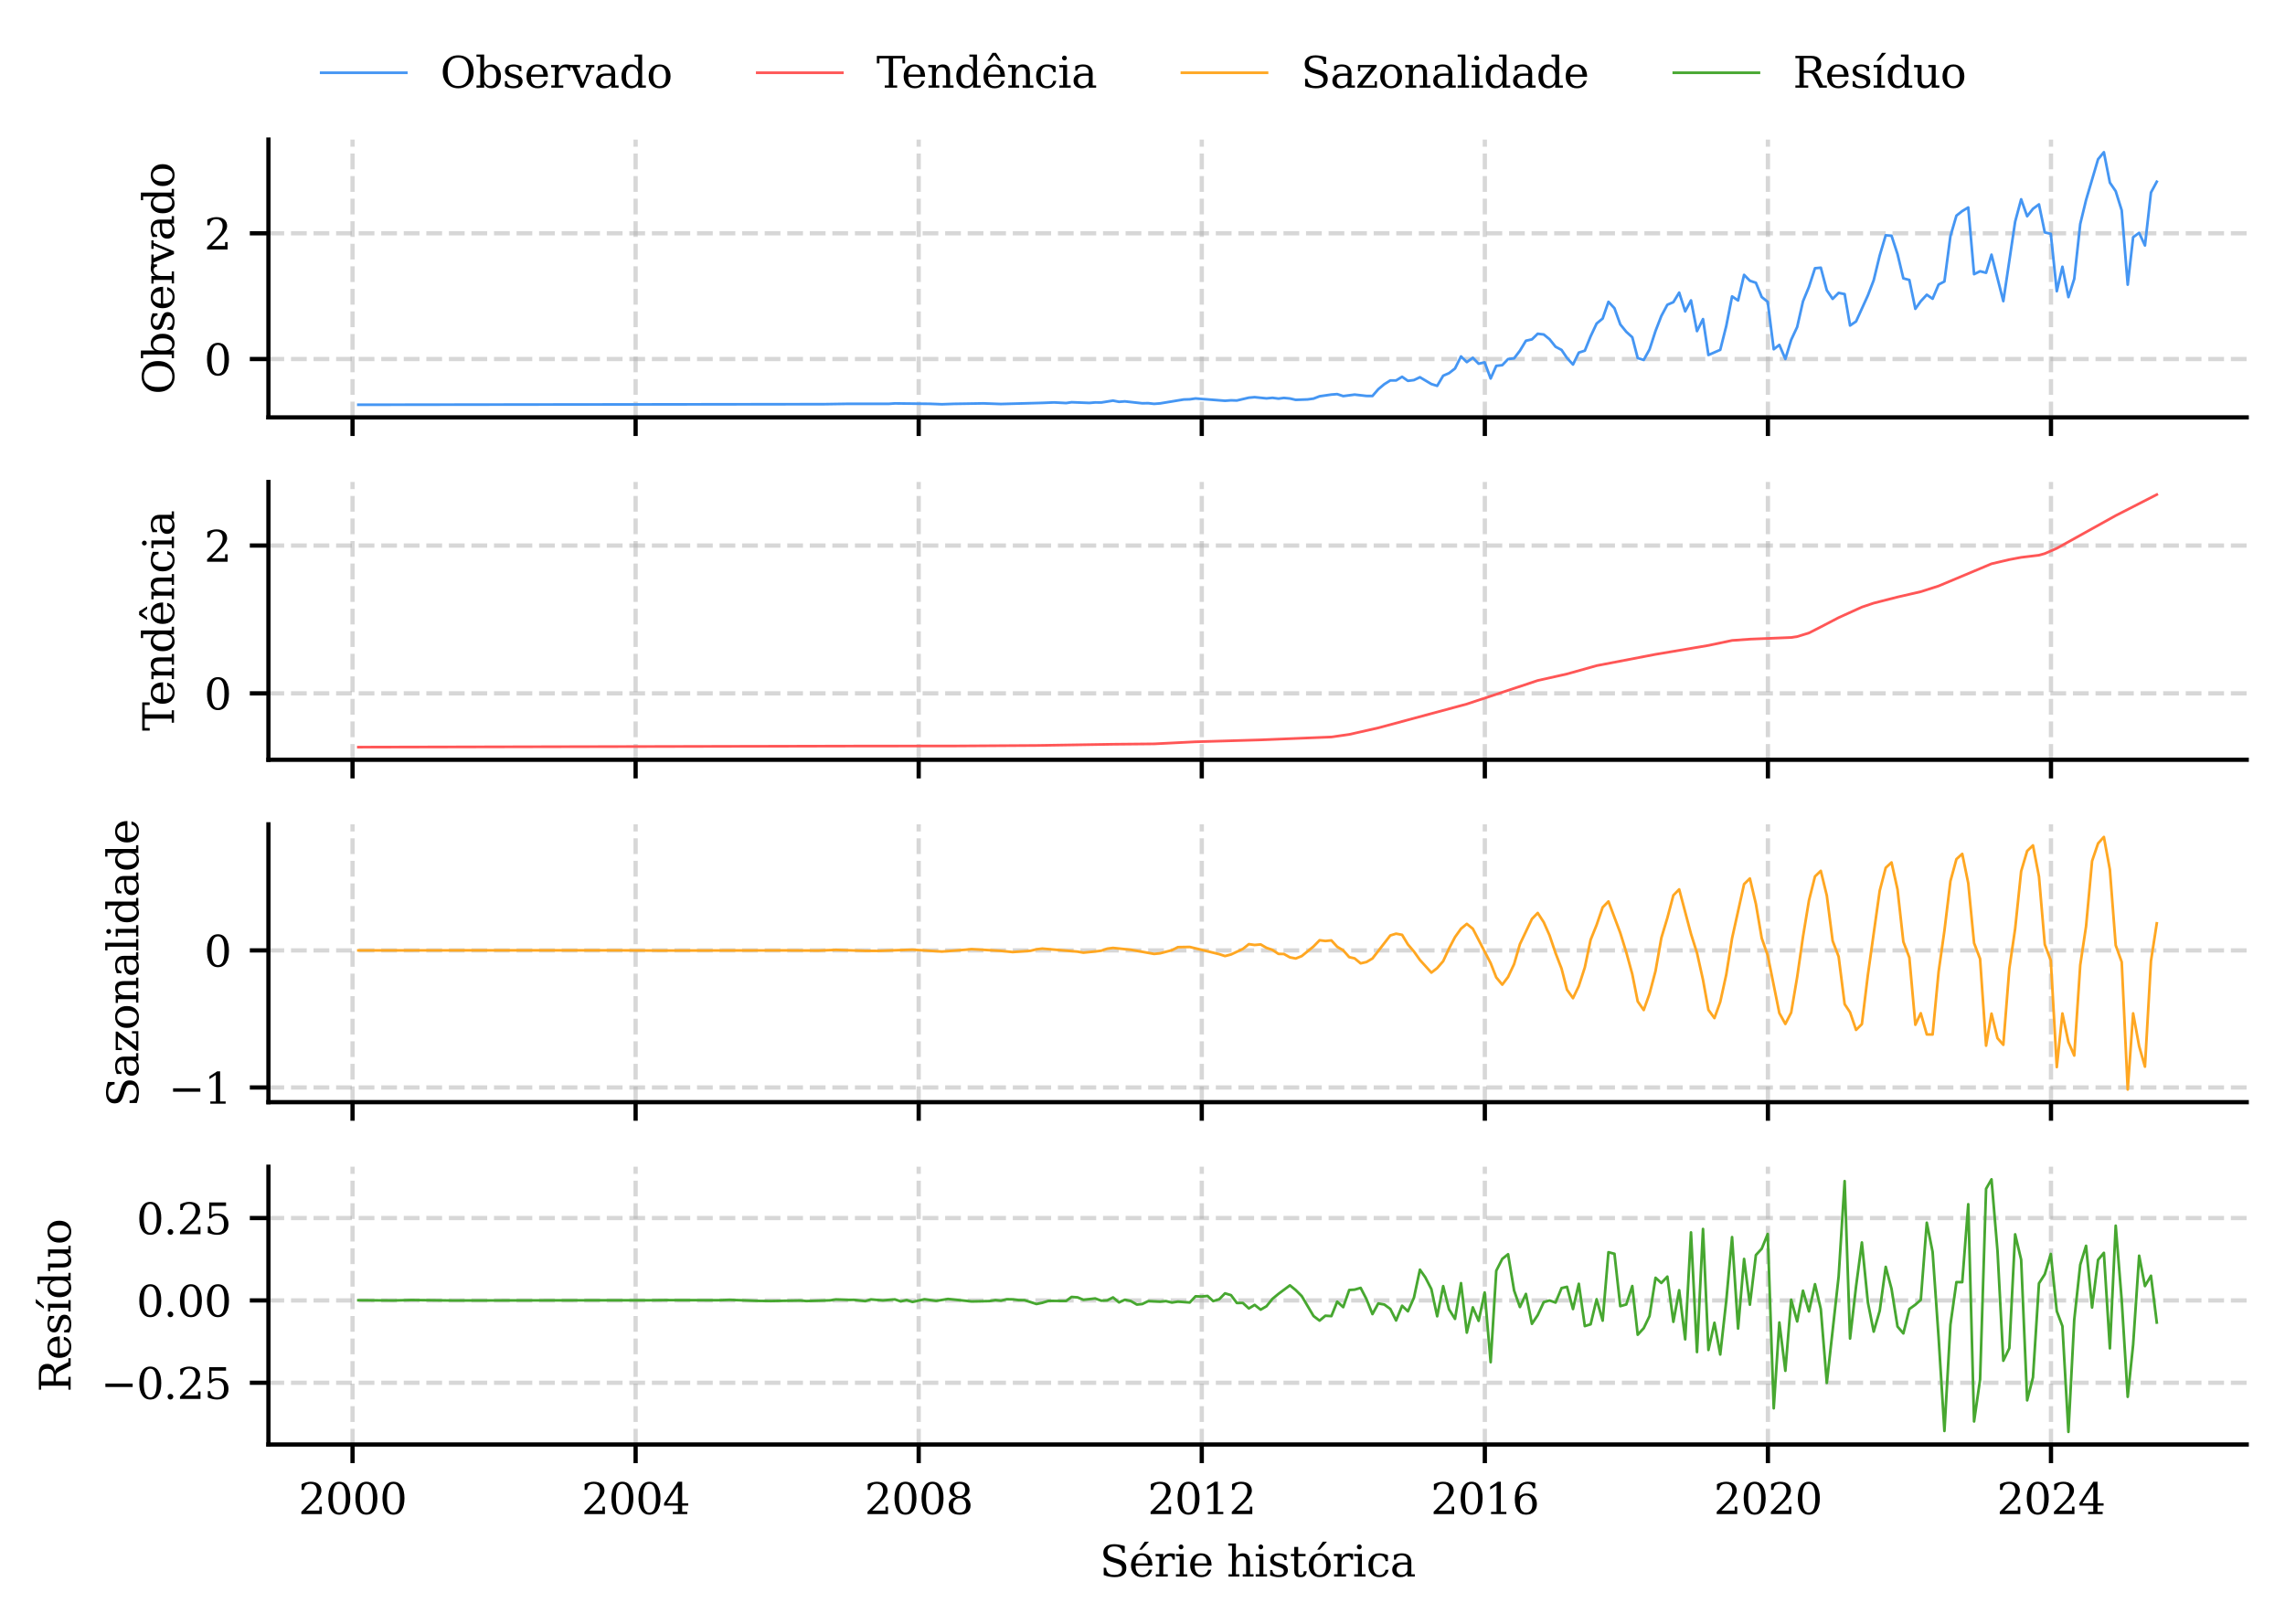 <?xml version="1.0" encoding="utf-8" standalone="no"?>
<!DOCTYPE svg PUBLIC "-//W3C//DTD SVG 1.1//EN"
  "http://www.w3.org/Graphics/SVG/1.1/DTD/svg11.dtd">
<svg xmlns:xlink="http://www.w3.org/1999/xlink" width="429.519pt" height="305.245pt" viewBox="0 0 429.519 305.245" xmlns="http://www.w3.org/2000/svg" version="1.1">
 <defs>
  <style type="text/css">*{stroke-linejoin: round; stroke-linecap: butt}</style>
 </defs>
 <g id="figure_1">
  <g id="patch_1">
   <path d="M 0 305.245 
L 429.519 305.245 
L 429.519 0 
L 0 0 
z
" style="fill: #ffffff"/>
  </g>
  <g id="axes_1">
   <g id="patch_2">
    <path d="M 50.459 78.465 
L 422.319 78.465 
L 422.319 26.24 
L 50.459 26.24 
z
" style="fill: #ffffff"/>
   </g>
   <g id="matplotlib.axis_1">
    <g id="xtick_1">
     <g id="line2d_1">
      <path d="M 66.269 78.465 
L 66.269 26.24 
" clip-path="url(#p747e863cc1)" style="fill: none; stroke-dasharray: 2.96,1.28; stroke-dashoffset: 0; stroke: #b0b0b0; stroke-opacity: 0.5; stroke-width: 0.8"/>
     </g>
     <g id="line2d_2">
      <defs>
       <path id="m1d9bfa8da1" d="M 0 0 
L 0 3.5 
" style="stroke: #000000; stroke-width: 0.8"/>
      </defs>
      <g>
       <use xlink:href="#m1d9bfa8da1" x="66.269" y="78.465" style="stroke: #000000; stroke-width: 0.8"/>
      </g>
     </g>
    </g>
    <g id="xtick_2">
     <g id="line2d_3">
      <path d="M 119.479 78.465 
L 119.479 26.24 
" clip-path="url(#p747e863cc1)" style="fill: none; stroke-dasharray: 2.96,1.28; stroke-dashoffset: 0; stroke: #b0b0b0; stroke-opacity: 0.5; stroke-width: 0.8"/>
     </g>
     <g id="line2d_4">
      <g>
       <use xlink:href="#m1d9bfa8da1" x="119.479" y="78.465" style="stroke: #000000; stroke-width: 0.8"/>
      </g>
     </g>
    </g>
    <g id="xtick_3">
     <g id="line2d_5">
      <path d="M 172.689 78.465 
L 172.689 26.24 
" clip-path="url(#p747e863cc1)" style="fill: none; stroke-dasharray: 2.96,1.28; stroke-dashoffset: 0; stroke: #b0b0b0; stroke-opacity: 0.5; stroke-width: 0.8"/>
     </g>
     <g id="line2d_6">
      <g>
       <use xlink:href="#m1d9bfa8da1" x="172.689" y="78.465" style="stroke: #000000; stroke-width: 0.8"/>
      </g>
     </g>
    </g>
    <g id="xtick_4">
     <g id="line2d_7">
      <path d="M 225.9 78.465 
L 225.9 26.24 
" clip-path="url(#p747e863cc1)" style="fill: none; stroke-dasharray: 2.96,1.28; stroke-dashoffset: 0; stroke: #b0b0b0; stroke-opacity: 0.5; stroke-width: 0.8"/>
     </g>
     <g id="line2d_8">
      <g>
       <use xlink:href="#m1d9bfa8da1" x="225.9" y="78.465" style="stroke: #000000; stroke-width: 0.8"/>
      </g>
     </g>
    </g>
    <g id="xtick_5">
     <g id="line2d_9">
      <path d="M 279.11 78.465 
L 279.11 26.24 
" clip-path="url(#p747e863cc1)" style="fill: none; stroke-dasharray: 2.96,1.28; stroke-dashoffset: 0; stroke: #b0b0b0; stroke-opacity: 0.5; stroke-width: 0.8"/>
     </g>
     <g id="line2d_10">
      <g>
       <use xlink:href="#m1d9bfa8da1" x="279.11" y="78.465" style="stroke: #000000; stroke-width: 0.8"/>
      </g>
     </g>
    </g>
    <g id="xtick_6">
     <g id="line2d_11">
      <path d="M 332.32 78.465 
L 332.32 26.24 
" clip-path="url(#p747e863cc1)" style="fill: none; stroke-dasharray: 2.96,1.28; stroke-dashoffset: 0; stroke: #b0b0b0; stroke-opacity: 0.5; stroke-width: 0.8"/>
     </g>
     <g id="line2d_12">
      <g>
       <use xlink:href="#m1d9bfa8da1" x="332.32" y="78.465" style="stroke: #000000; stroke-width: 0.8"/>
      </g>
     </g>
    </g>
    <g id="xtick_7">
     <g id="line2d_13">
      <path d="M 385.53 78.465 
L 385.53 26.24 
" clip-path="url(#p747e863cc1)" style="fill: none; stroke-dasharray: 2.96,1.28; stroke-dashoffset: 0; stroke: #b0b0b0; stroke-opacity: 0.5; stroke-width: 0.8"/>
     </g>
     <g id="line2d_14">
      <g>
       <use xlink:href="#m1d9bfa8da1" x="385.53" y="78.465" style="stroke: #000000; stroke-width: 0.8"/>
      </g>
     </g>
    </g>
   </g>
   <g id="matplotlib.axis_2">
    <g id="ytick_1">
     <g id="line2d_15">
      <path d="M 50.459 67.493 
L 422.319 67.493 
" clip-path="url(#p747e863cc1)" style="fill: none; stroke-dasharray: 2.96,1.28; stroke-dashoffset: 0; stroke: #b0b0b0; stroke-opacity: 0.5; stroke-width: 0.8"/>
     </g>
     <g id="line2d_16">
      <defs>
       <path id="m45c30d3745" d="M 0 0 
L -3.5 0 
" style="stroke: #000000; stroke-width: 0.8"/>
      </defs>
      <g>
       <use xlink:href="#m45c30d3745" x="50.459" y="67.493" style="stroke: #000000; stroke-width: 0.8"/>
      </g>
     </g>
     <g id="text_1">
      <!-- 0 -->
      <g transform="translate(38.369 70.532) scale(0.08 -0.08)">
       <defs>
        <path id="DejaVuSerif-30" d="M 2034 219 
Q 2513 219 2750 744 
Q 2988 1269 2988 2328 
Q 2988 3391 2750 3916 
Q 2513 4441 2034 4441 
Q 1556 4441 1318 3916 
Q 1081 3391 1081 2328 
Q 1081 1269 1318 744 
Q 1556 219 2034 219 
z
M 2034 -91 
Q 1275 -91 848 546 
Q 422 1184 422 2328 
Q 422 3475 848 4112 
Q 1275 4750 2034 4750 
Q 2797 4750 3222 4112 
Q 3647 3475 3647 2328 
Q 3647 1184 3222 546 
Q 2797 -91 2034 -91 
z
" transform="scale(0.016)"/>
       </defs>
       <use xlink:href="#DejaVuSerif-30"/>
      </g>
     </g>
    </g>
    <g id="ytick_2">
     <g id="line2d_17">
      <path d="M 50.459 43.859 
L 422.319 43.859 
" clip-path="url(#p747e863cc1)" style="fill: none; stroke-dasharray: 2.96,1.28; stroke-dashoffset: 0; stroke: #b0b0b0; stroke-opacity: 0.5; stroke-width: 0.8"/>
     </g>
     <g id="line2d_18">
      <g>
       <use xlink:href="#m45c30d3745" x="50.459" y="43.859" style="stroke: #000000; stroke-width: 0.8"/>
      </g>
     </g>
     <g id="text_2">
      <!-- 2 -->
      <g transform="translate(38.369 46.898) scale(0.08 -0.08)">
       <defs>
        <path id="DejaVuSerif-32" d="M 819 3553 
L 469 3553 
L 469 4384 
Q 803 4563 1142 4656 
Q 1481 4750 1806 4750 
Q 2534 4750 2956 4397 
Q 3378 4044 3378 3438 
Q 3378 2753 2422 1800 
Q 2347 1728 2309 1691 
L 1131 513 
L 3078 513 
L 3078 1088 
L 3444 1088 
L 3444 0 
L 434 0 
L 434 341 
L 1850 1753 
Q 2319 2222 2519 2614 
Q 2719 3006 2719 3438 
Q 2719 3909 2473 4175 
Q 2228 4441 1797 4441 
Q 1350 4441 1106 4219 
Q 863 3997 819 3553 
z
" transform="scale(0.016)"/>
       </defs>
       <use xlink:href="#DejaVuSerif-32"/>
      </g>
     </g>
    </g>
    <g id="text_3">
     <!-- Observado -->
     <g transform="translate(32.705 74.138) rotate(-90) scale(0.08 -0.08)">
      <defs>
       <path id="DejaVuSerif-4f" d="M 2625 244 
Q 3391 244 3781 770 
Q 4172 1297 4172 2328 
Q 4172 3363 3781 3889 
Q 3391 4416 2625 4416 
Q 1856 4416 1465 3889 
Q 1075 3363 1075 2328 
Q 1075 1297 1465 770 
Q 1856 244 2625 244 
z
M 2625 -91 
Q 2150 -91 1751 65 
Q 1353 222 1050 525 
Q 700 875 529 1319 
Q 359 1763 359 2328 
Q 359 2894 529 3339 
Q 700 3784 1050 4134 
Q 1356 4441 1750 4595 
Q 2144 4750 2625 4750 
Q 3641 4750 4266 4084 
Q 4891 3419 4891 2328 
Q 4891 1769 4719 1320 
Q 4547 872 4197 525 
Q 3891 219 3497 64 
Q 3103 -91 2625 -91 
z
" transform="scale(0.016)"/>
       <path id="DejaVuSerif-62" d="M 738 331 
L 738 4531 
L 184 4531 
L 184 4863 
L 1313 4863 
L 1313 2803 
Q 1481 3116 1742 3264 
Q 2003 3413 2388 3413 
Q 3000 3413 3387 2928 
Q 3775 2444 3775 1663 
Q 3775 881 3387 395 
Q 3000 -91 2388 -91 
Q 2003 -91 1742 57 
Q 1481 206 1313 519 
L 1313 0 
L 184 0 
L 184 331 
L 738 331 
z
M 1313 1497 
Q 1313 897 1542 583 
Q 1772 269 2209 269 
Q 2650 269 2876 622 
Q 3103 975 3103 1663 
Q 3103 2353 2876 2703 
Q 2650 3053 2209 3053 
Q 1772 3053 1542 2737 
Q 1313 2422 1313 1825 
L 1313 1497 
z
" transform="scale(0.016)"/>
       <path id="DejaVuSerif-73" d="M 359 184 
L 359 959 
L 691 959 
Q 703 588 923 403 
Q 1144 219 1575 219 
Q 1963 219 2166 364 
Q 2369 509 2369 788 
Q 2369 1006 2220 1140 
Q 2072 1275 1594 1428 
L 1178 1569 
Q 750 1706 558 1912 
Q 366 2119 366 2438 
Q 366 2894 700 3153 
Q 1034 3413 1625 3413 
Q 1888 3413 2178 3344 
Q 2469 3275 2778 3144 
L 2778 2419 
L 2447 2419 
Q 2434 2741 2221 2922 
Q 2009 3103 1644 3103 
Q 1281 3103 1095 2975 
Q 909 2847 909 2591 
Q 909 2381 1050 2254 
Q 1191 2128 1613 1997 
L 2069 1856 
Q 2541 1709 2748 1489 
Q 2956 1269 2956 922 
Q 2956 450 2595 179 
Q 2234 -91 1600 -91 
Q 1278 -91 972 -22 
Q 666 47 359 184 
z
" transform="scale(0.016)"/>
       <path id="DejaVuSerif-65" d="M 3469 1600 
L 991 1600 
L 991 1575 
Q 991 903 1244 561 
Q 1497 219 1991 219 
Q 2369 219 2611 417 
Q 2853 616 2950 1006 
L 3413 1006 
Q 3275 459 2904 184 
Q 2534 -91 1931 -91 
Q 1203 -91 761 389 
Q 319 869 319 1663 
Q 319 2450 753 2931 
Q 1188 3413 1894 3413 
Q 2647 3413 3050 2948 
Q 3453 2484 3469 1600 
z
M 2791 1931 
Q 2772 2513 2545 2808 
Q 2319 3103 1894 3103 
Q 1497 3103 1269 2806 
Q 1041 2509 991 1931 
L 2791 1931 
z
" transform="scale(0.016)"/>
       <path id="DejaVuSerif-72" d="M 3059 3328 
L 3059 2497 
L 2728 2497 
Q 2713 2744 2591 2866 
Q 2469 2988 2234 2988 
Q 1809 2988 1582 2694 
Q 1356 2400 1356 1850 
L 1356 331 
L 2022 331 
L 2022 0 
L 263 0 
L 263 331 
L 781 331 
L 781 2994 
L 231 2994 
L 231 3322 
L 1356 3322 
L 1356 2731 
Q 1525 3078 1790 3245 
Q 2056 3413 2438 3413 
Q 2578 3413 2733 3391 
Q 2888 3369 3059 3328 
z
" transform="scale(0.016)"/>
       <path id="DejaVuSerif-76" d="M 1581 0 
L 359 2988 
L -19 2988 
L -19 3322 
L 1509 3322 
L 1509 2988 
L 978 2988 
L 1913 703 
L 2847 2988 
L 2350 2988 
L 2350 3322 
L 3597 3322 
L 3597 2988 
L 3225 2988 
L 2003 0 
L 1581 0 
z
" transform="scale(0.016)"/>
       <path id="DejaVuSerif-61" d="M 2547 1044 
L 2547 1747 
L 1806 1747 
Q 1378 1747 1168 1562 
Q 959 1378 959 997 
Q 959 650 1171 447 
Q 1384 244 1747 244 
Q 2106 244 2326 466 
Q 2547 688 2547 1044 
z
M 3122 2075 
L 3122 331 
L 3634 331 
L 3634 0 
L 2547 0 
L 2547 359 
Q 2356 128 2106 18 
Q 1856 -91 1522 -91 
Q 969 -91 644 203 
Q 319 497 319 997 
Q 319 1513 691 1797 
Q 1063 2081 1741 2081 
L 2547 2081 
L 2547 2309 
Q 2547 2688 2317 2895 
Q 2088 3103 1672 3103 
Q 1328 3103 1125 2947 
Q 922 2791 872 2484 
L 575 2484 
L 575 3156 
Q 875 3284 1158 3348 
Q 1441 3413 1709 3413 
Q 2400 3413 2761 3070 
Q 3122 2728 3122 2075 
z
" transform="scale(0.016)"/>
       <path id="DejaVuSerif-64" d="M 3359 331 
L 3909 331 
L 3909 0 
L 2784 0 
L 2784 519 
Q 2616 206 2355 57 
Q 2094 -91 1709 -91 
Q 1097 -91 708 395 
Q 319 881 319 1663 
Q 319 2444 706 2928 
Q 1094 3413 1709 3413 
Q 2094 3413 2355 3264 
Q 2616 3116 2784 2803 
L 2784 4531 
L 2241 4531 
L 2241 4863 
L 3359 4863 
L 3359 331 
z
M 2784 1497 
L 2784 1825 
Q 2784 2422 2554 2737 
Q 2325 3053 1888 3053 
Q 1444 3053 1217 2703 
Q 991 2353 991 1663 
Q 991 975 1217 622 
Q 1444 269 1888 269 
Q 2325 269 2554 583 
Q 2784 897 2784 1497 
z
" transform="scale(0.016)"/>
       <path id="DejaVuSerif-6f" d="M 1925 219 
Q 2388 219 2623 584 
Q 2859 950 2859 1663 
Q 2859 2375 2623 2739 
Q 2388 3103 1925 3103 
Q 1463 3103 1227 2739 
Q 991 2375 991 1663 
Q 991 950 1228 584 
Q 1466 219 1925 219 
z
M 1925 -91 
Q 1200 -91 759 389 
Q 319 869 319 1663 
Q 319 2456 758 2934 
Q 1197 3413 1925 3413 
Q 2653 3413 3092 2934 
Q 3531 2456 3531 1663 
Q 3531 869 3092 389 
Q 2653 -91 1925 -91 
z
" transform="scale(0.016)"/>
      </defs>
      <use xlink:href="#DejaVuSerif-4f"/>
      <use xlink:href="#DejaVuSerif-62" transform="translate(81.982 0)"/>
      <use xlink:href="#DejaVuSerif-73" transform="translate(145.996 0)"/>
      <use xlink:href="#DejaVuSerif-65" transform="translate(197.314 0)"/>
      <use xlink:href="#DejaVuSerif-72" transform="translate(256.494 0)"/>
      <use xlink:href="#DejaVuSerif-76" transform="translate(304.297 0)"/>
      <use xlink:href="#DejaVuSerif-61" transform="translate(360.791 0)"/>
      <use xlink:href="#DejaVuSerif-64" transform="translate(420.41 0)"/>
      <use xlink:href="#DejaVuSerif-6f" transform="translate(484.424 0)"/>
     </g>
    </g>
   </g>
   <g id="line2d_19">
    <path d="M 67.361 76.091 
L 154.916 75.983 
L 159.36 75.914 
L 167.081 75.916 
L 168.21 75.838 
L 172.653 75.892 
L 174.838 75.915 
L 177.06 76.001 
L 179.281 75.923 
L 181.54 75.889 
L 184.854 75.834 
L 188.132 75.952 
L 195.926 75.742 
L 198.147 75.655 
L 200.405 75.771 
L 201.425 75.619 
L 204.776 75.749 
L 205.868 75.655 
L 206.997 75.67 
L 209.219 75.316 
L 210.348 75.538 
L 211.441 75.457 
L 214.719 75.818 
L 215.848 75.798 
L 216.94 75.92 
L 218.069 75.834 
L 222.513 75.102 
L 223.642 75.068 
L 224.734 74.91 
L 230.27 75.342 
L 231.399 75.258 
L 232.492 75.292 
L 234.75 74.764 
L 235.842 74.669 
L 238.064 74.895 
L 239.193 74.789 
L 240.322 74.941 
L 241.342 74.808 
L 242.471 74.917 
L 243.564 75.168 
L 245.785 75.089 
L 246.914 74.937 
L 248.043 74.499 
L 250.265 74.177 
L 251.358 74.093 
L 252.487 74.462 
L 254.635 74.185 
L 256.857 74.434 
L 257.986 74.444 
L 259.079 73.174 
L 260.208 72.228 
L 261.337 71.523 
L 262.429 71.522 
L 263.558 70.831 
L 264.651 71.598 
L 265.78 71.455 
L 266.909 70.919 
L 269.058 72.197 
L 270.151 72.54 
L 271.28 70.63 
L 272.372 70.155 
L 273.501 69.28 
L 274.63 67.01 
L 275.723 68.073 
L 276.852 67.259 
L 277.944 68.377 
L 279.074 68.124 
L 280.203 71.153 
L 281.259 68.777 
L 282.388 68.65 
L 283.48 67.496 
L 284.609 67.371 
L 285.702 65.935 
L 286.831 64.06 
L 287.96 63.802 
L 289.053 62.741 
L 290.182 62.88 
L 291.274 63.77 
L 292.403 65.185 
L 293.532 65.785 
L 294.552 67.291 
L 295.681 68.534 
L 296.774 66.288 
L 297.903 65.924 
L 298.995 63.225 
L 300.125 60.821 
L 301.254 59.89 
L 302.346 56.739 
L 303.475 57.946 
L 304.568 60.982 
L 305.697 62.377 
L 306.826 63.399 
L 307.846 67.313 
L 308.975 67.671 
L 310.067 65.694 
L 311.196 62.216 
L 312.289 59.399 
L 313.418 57.293 
L 314.547 56.803 
L 315.64 55.01 
L 316.769 58.539 
L 317.861 56.474 
L 318.99 62.248 
L 320.119 59.991 
L 321.139 66.737 
L 323.361 65.766 
L 324.49 61.286 
L 325.582 55.72 
L 326.711 56.488 
L 327.84 51.674 
L 328.933 52.781 
L 330.062 53.161 
L 331.155 55.835 
L 332.284 56.75 
L 333.413 65.661 
L 334.469 64.839 
L 335.598 67.488 
L 336.691 63.895 
L 337.82 61.471 
L 338.912 56.656 
L 340.041 53.914 
L 341.17 50.429 
L 342.263 50.325 
L 343.392 54.571 
L 344.485 56.188 
L 345.614 55.061 
L 346.743 55.288 
L 347.762 61.198 
L 348.891 60.429 
L 351.113 55.533 
L 352.206 52.681 
L 353.335 48.035 
L 354.464 44.232 
L 355.556 44.315 
L 356.685 47.773 
L 357.778 52.33 
L 358.907 52.63 
L 360.036 58.06 
L 361.056 56.632 
L 362.185 55.407 
L 363.278 56.166 
L 364.407 53.492 
L 365.499 52.916 
L 366.628 44.396 
L 367.757 40.542 
L 368.85 39.677 
L 369.979 39.003 
L 371.072 51.542 
L 372.201 50.993 
L 373.33 51.284 
L 374.349 47.876 
L 376.571 56.614 
L 378.793 41.673 
L 379.922 37.466 
L 381.051 40.651 
L 382.143 39.254 
L 383.272 38.422 
L 384.365 43.692 
L 385.494 43.957 
L 386.623 54.744 
L 387.679 50.152 
L 388.808 55.857 
L 389.901 52.435 
L 391.03 42.105 
L 392.123 37.597 
L 394.381 29.936 
L 395.473 28.614 
L 396.602 34.339 
L 397.695 35.942 
L 398.824 39.549 
L 399.953 53.518 
L 400.973 44.599 
L 402.102 43.768 
L 403.194 46.148 
L 404.323 36.198 
L 405.416 34.164 
L 405.416 34.164 
" clip-path="url(#p747e863cc1)" style="fill: none; stroke: #4596f3; stroke-width: 0.5; stroke-linecap: square"/>
   </g>
   <g id="patch_3">
    <path d="M 50.459 78.465 
L 50.459 26.24 
" style="fill: none; stroke: #000000; stroke-width: 0.8; stroke-linejoin: miter; stroke-linecap: square"/>
   </g>
   <g id="patch_4">
    <path d="M 50.459 78.465 
L 422.319 78.465 
" style="fill: none; stroke: #000000; stroke-width: 0.8; stroke-linejoin: miter; stroke-linecap: square"/>
   </g>
  </g>
  <g id="axes_2">
   <g id="patch_5">
    <path d="M 50.459 142.83 
L 422.319 142.83 
L 422.319 90.605 
L 50.459 90.605 
z
" style="fill: #ffffff"/>
   </g>
   <g id="matplotlib.axis_3">
    <g id="xtick_8">
     <g id="line2d_20">
      <path d="M 66.269 142.83 
L 66.269 90.605 
" clip-path="url(#peef506eb28)" style="fill: none; stroke-dasharray: 2.96,1.28; stroke-dashoffset: 0; stroke: #b0b0b0; stroke-opacity: 0.5; stroke-width: 0.8"/>
     </g>
     <g id="line2d_21">
      <g>
       <use xlink:href="#m1d9bfa8da1" x="66.269" y="142.83" style="stroke: #000000; stroke-width: 0.8"/>
      </g>
     </g>
    </g>
    <g id="xtick_9">
     <g id="line2d_22">
      <path d="M 119.479 142.83 
L 119.479 90.605 
" clip-path="url(#peef506eb28)" style="fill: none; stroke-dasharray: 2.96,1.28; stroke-dashoffset: 0; stroke: #b0b0b0; stroke-opacity: 0.5; stroke-width: 0.8"/>
     </g>
     <g id="line2d_23">
      <g>
       <use xlink:href="#m1d9bfa8da1" x="119.479" y="142.83" style="stroke: #000000; stroke-width: 0.8"/>
      </g>
     </g>
    </g>
    <g id="xtick_10">
     <g id="line2d_24">
      <path d="M 172.689 142.83 
L 172.689 90.605 
" clip-path="url(#peef506eb28)" style="fill: none; stroke-dasharray: 2.96,1.28; stroke-dashoffset: 0; stroke: #b0b0b0; stroke-opacity: 0.5; stroke-width: 0.8"/>
     </g>
     <g id="line2d_25">
      <g>
       <use xlink:href="#m1d9bfa8da1" x="172.689" y="142.83" style="stroke: #000000; stroke-width: 0.8"/>
      </g>
     </g>
    </g>
    <g id="xtick_11">
     <g id="line2d_26">
      <path d="M 225.9 142.83 
L 225.9 90.605 
" clip-path="url(#peef506eb28)" style="fill: none; stroke-dasharray: 2.96,1.28; stroke-dashoffset: 0; stroke: #b0b0b0; stroke-opacity: 0.5; stroke-width: 0.8"/>
     </g>
     <g id="line2d_27">
      <g>
       <use xlink:href="#m1d9bfa8da1" x="225.9" y="142.83" style="stroke: #000000; stroke-width: 0.8"/>
      </g>
     </g>
    </g>
    <g id="xtick_12">
     <g id="line2d_28">
      <path d="M 279.11 142.83 
L 279.11 90.605 
" clip-path="url(#peef506eb28)" style="fill: none; stroke-dasharray: 2.96,1.28; stroke-dashoffset: 0; stroke: #b0b0b0; stroke-opacity: 0.5; stroke-width: 0.8"/>
     </g>
     <g id="line2d_29">
      <g>
       <use xlink:href="#m1d9bfa8da1" x="279.11" y="142.83" style="stroke: #000000; stroke-width: 0.8"/>
      </g>
     </g>
    </g>
    <g id="xtick_13">
     <g id="line2d_30">
      <path d="M 332.32 142.83 
L 332.32 90.605 
" clip-path="url(#peef506eb28)" style="fill: none; stroke-dasharray: 2.96,1.28; stroke-dashoffset: 0; stroke: #b0b0b0; stroke-opacity: 0.5; stroke-width: 0.8"/>
     </g>
     <g id="line2d_31">
      <g>
       <use xlink:href="#m1d9bfa8da1" x="332.32" y="142.83" style="stroke: #000000; stroke-width: 0.8"/>
      </g>
     </g>
    </g>
    <g id="xtick_14">
     <g id="line2d_32">
      <path d="M 385.53 142.83 
L 385.53 90.605 
" clip-path="url(#peef506eb28)" style="fill: none; stroke-dasharray: 2.96,1.28; stroke-dashoffset: 0; stroke: #b0b0b0; stroke-opacity: 0.5; stroke-width: 0.8"/>
     </g>
     <g id="line2d_33">
      <g>
       <use xlink:href="#m1d9bfa8da1" x="385.53" y="142.83" style="stroke: #000000; stroke-width: 0.8"/>
      </g>
     </g>
    </g>
   </g>
   <g id="matplotlib.axis_4">
    <g id="ytick_3">
     <g id="line2d_34">
      <path d="M 50.459 130.341 
L 422.319 130.341 
" clip-path="url(#peef506eb28)" style="fill: none; stroke-dasharray: 2.96,1.28; stroke-dashoffset: 0; stroke: #b0b0b0; stroke-opacity: 0.5; stroke-width: 0.8"/>
     </g>
     <g id="line2d_35">
      <g>
       <use xlink:href="#m45c30d3745" x="50.459" y="130.341" style="stroke: #000000; stroke-width: 0.8"/>
      </g>
     </g>
     <g id="text_4">
      <!-- 0 -->
      <g transform="translate(38.369 133.38) scale(0.08 -0.08)">
       <use xlink:href="#DejaVuSerif-30"/>
      </g>
     </g>
    </g>
    <g id="ytick_4">
     <g id="line2d_36">
      <path d="M 50.459 102.561 
L 422.319 102.561 
" clip-path="url(#peef506eb28)" style="fill: none; stroke-dasharray: 2.96,1.28; stroke-dashoffset: 0; stroke: #b0b0b0; stroke-opacity: 0.5; stroke-width: 0.8"/>
     </g>
     <g id="line2d_37">
      <g>
       <use xlink:href="#m45c30d3745" x="50.459" y="102.561" style="stroke: #000000; stroke-width: 0.8"/>
      </g>
     </g>
     <g id="text_5">
      <!-- 2 -->
      <g transform="translate(38.369 105.6) scale(0.08 -0.08)">
       <use xlink:href="#DejaVuSerif-32"/>
      </g>
     </g>
    </g>
    <g id="text_6">
     <!-- Tendência -->
     <g transform="translate(32.705 137.428) rotate(-90) scale(0.08 -0.08)">
      <defs>
       <path id="DejaVuSerif-54" d="M 1222 0 
L 1222 331 
L 1819 331 
L 1819 4294 
L 447 4294 
L 447 3566 
L 63 3566 
L 63 4666 
L 4206 4666 
L 4206 3566 
L 3822 3566 
L 3822 4294 
L 2450 4294 
L 2450 331 
L 3047 331 
L 3047 0 
L 1222 0 
z
" transform="scale(0.016)"/>
       <path id="DejaVuSerif-6e" d="M 263 0 
L 263 331 
L 781 331 
L 781 2988 
L 231 2988 
L 231 3322 
L 1356 3322 
L 1356 2731 
Q 1516 3069 1770 3241 
Q 2025 3413 2363 3413 
Q 2913 3413 3172 3097 
Q 3431 2781 3431 2113 
L 3431 331 
L 3944 331 
L 3944 0 
L 2356 0 
L 2356 331 
L 2853 331 
L 2853 1931 
Q 2853 2541 2703 2767 
Q 2553 2994 2175 2994 
Q 1775 2994 1565 2701 
Q 1356 2409 1356 1850 
L 1356 331 
L 1856 331 
L 1856 0 
L 263 0 
z
" transform="scale(0.016)"/>
       <path id="DejaVuSerif-ea" d="M 3469 1600 
L 991 1600 
L 991 1575 
Q 991 903 1244 561 
Q 1497 219 1991 219 
Q 2369 219 2611 417 
Q 2853 616 2950 1006 
L 3413 1006 
Q 3275 459 2904 184 
Q 2534 -91 1931 -91 
Q 1203 -91 761 389 
Q 319 869 319 1663 
Q 319 2450 753 2931 
Q 1188 3413 1894 3413 
Q 2647 3413 3050 2948 
Q 3453 2484 3469 1600 
z
M 2791 1931 
Q 2772 2513 2545 2808 
Q 2319 3103 1894 3103 
Q 1497 3103 1269 2806 
Q 1041 2509 991 1931 
L 2791 1931 
z
M 1634 5119 
L 2159 5119 
L 2893 3944 
L 2530 3944 
L 1896 4756 
L 1262 3944 
L 899 3944 
L 1634 5119 
z
" transform="scale(0.016)"/>
       <path id="DejaVuSerif-63" d="M 3291 997 
Q 3169 466 2822 187 
Q 2475 -91 1925 -91 
Q 1200 -91 759 389 
Q 319 869 319 1663 
Q 319 2459 759 2936 
Q 1200 3413 1925 3413 
Q 2241 3413 2553 3339 
Q 2866 3266 3181 3116 
L 3181 2266 
L 2847 2266 
Q 2781 2703 2561 2903 
Q 2341 3103 1931 3103 
Q 1466 3103 1228 2742 
Q 991 2381 991 1663 
Q 991 944 1227 581 
Q 1463 219 1931 219 
Q 2303 219 2525 412 
Q 2747 606 2828 997 
L 3291 997 
z
" transform="scale(0.016)"/>
       <path id="DejaVuSerif-69" d="M 622 4353 
Q 622 4497 726 4603 
Q 831 4709 978 4709 
Q 1122 4709 1226 4603 
Q 1331 4497 1331 4353 
Q 1331 4206 1228 4103 
Q 1125 4000 978 4000 
Q 831 4000 726 4103 
Q 622 4206 622 4353 
z
M 1356 331 
L 1900 331 
L 1900 0 
L 231 0 
L 231 331 
L 781 331 
L 781 2988 
L 231 2988 
L 231 3322 
L 1356 3322 
L 1356 331 
z
" transform="scale(0.016)"/>
      </defs>
      <use xlink:href="#DejaVuSerif-54"/>
      <use xlink:href="#DejaVuSerif-65" transform="translate(58.949 0)"/>
      <use xlink:href="#DejaVuSerif-6e" transform="translate(118.129 0)"/>
      <use xlink:href="#DejaVuSerif-64" transform="translate(182.533 0)"/>
      <use xlink:href="#DejaVuSerif-ea" transform="translate(246.547 0)"/>
      <use xlink:href="#DejaVuSerif-6e" transform="translate(305.727 0)"/>
      <use xlink:href="#DejaVuSerif-63" transform="translate(370.131 0)"/>
      <use xlink:href="#DejaVuSerif-69" transform="translate(426.137 0)"/>
      <use xlink:href="#DejaVuSerif-61" transform="translate(458.119 0)"/>
     </g>
    </g>
   </g>
   <g id="line2d_38">
    <path d="M 67.361 140.456 
L 161.508 140.254 
L 179.281 140.24 
L 194.833 140.145 
L 209.219 139.915 
L 216.94 139.842 
L 224.734 139.452 
L 230.27 139.293 
L 236.971 139.094 
L 250.265 138.55 
L 253.616 138.068 
L 259.079 136.836 
L 275.723 132.354 
L 289.053 127.932 
L 294.552 126.697 
L 300.125 125.137 
L 311.196 123.012 
L 321.139 121.335 
L 325.582 120.4 
L 328.933 120.157 
L 336.691 119.842 
L 337.82 119.676 
L 340.041 118.991 
L 342.263 117.857 
L 345.614 116.11 
L 349.984 114.129 
L 352.206 113.382 
L 356.685 112.239 
L 361.056 111.234 
L 364.407 110.16 
L 374.349 105.987 
L 377.7 105.201 
L 379.922 104.782 
L 383.272 104.377 
L 384.365 104.069 
L 386.623 103.08 
L 397.695 96.927 
L 405.416 92.979 
L 405.416 92.979 
" clip-path="url(#peef506eb28)" style="fill: none; stroke: #ff5656; stroke-width: 0.5; stroke-linecap: square"/>
   </g>
   <g id="patch_6">
    <path d="M 50.459 142.83 
L 50.459 90.605 
" style="fill: none; stroke: #000000; stroke-width: 0.8; stroke-linejoin: miter; stroke-linecap: square"/>
   </g>
   <g id="patch_7">
    <path d="M 50.459 142.83 
L 422.319 142.83 
" style="fill: none; stroke: #000000; stroke-width: 0.8; stroke-linejoin: miter; stroke-linecap: square"/>
   </g>
  </g>
  <g id="axes_3">
   <g id="patch_8">
    <path d="M 50.459 207.195 
L 422.319 207.195 
L 422.319 154.97 
L 50.459 154.97 
z
" style="fill: #ffffff"/>
   </g>
   <g id="matplotlib.axis_5">
    <g id="xtick_15">
     <g id="line2d_39">
      <path d="M 66.269 207.195 
L 66.269 154.97 
" clip-path="url(#p2860e8d1ea)" style="fill: none; stroke-dasharray: 2.96,1.28; stroke-dashoffset: 0; stroke: #b0b0b0; stroke-opacity: 0.5; stroke-width: 0.8"/>
     </g>
     <g id="line2d_40">
      <g>
       <use xlink:href="#m1d9bfa8da1" x="66.269" y="207.195" style="stroke: #000000; stroke-width: 0.8"/>
      </g>
     </g>
    </g>
    <g id="xtick_16">
     <g id="line2d_41">
      <path d="M 119.479 207.195 
L 119.479 154.97 
" clip-path="url(#p2860e8d1ea)" style="fill: none; stroke-dasharray: 2.96,1.28; stroke-dashoffset: 0; stroke: #b0b0b0; stroke-opacity: 0.5; stroke-width: 0.8"/>
     </g>
     <g id="line2d_42">
      <g>
       <use xlink:href="#m1d9bfa8da1" x="119.479" y="207.195" style="stroke: #000000; stroke-width: 0.8"/>
      </g>
     </g>
    </g>
    <g id="xtick_17">
     <g id="line2d_43">
      <path d="M 172.689 207.195 
L 172.689 154.97 
" clip-path="url(#p2860e8d1ea)" style="fill: none; stroke-dasharray: 2.96,1.28; stroke-dashoffset: 0; stroke: #b0b0b0; stroke-opacity: 0.5; stroke-width: 0.8"/>
     </g>
     <g id="line2d_44">
      <g>
       <use xlink:href="#m1d9bfa8da1" x="172.689" y="207.195" style="stroke: #000000; stroke-width: 0.8"/>
      </g>
     </g>
    </g>
    <g id="xtick_18">
     <g id="line2d_45">
      <path d="M 225.9 207.195 
L 225.9 154.97 
" clip-path="url(#p2860e8d1ea)" style="fill: none; stroke-dasharray: 2.96,1.28; stroke-dashoffset: 0; stroke: #b0b0b0; stroke-opacity: 0.5; stroke-width: 0.8"/>
     </g>
     <g id="line2d_46">
      <g>
       <use xlink:href="#m1d9bfa8da1" x="225.9" y="207.195" style="stroke: #000000; stroke-width: 0.8"/>
      </g>
     </g>
    </g>
    <g id="xtick_19">
     <g id="line2d_47">
      <path d="M 279.11 207.195 
L 279.11 154.97 
" clip-path="url(#p2860e8d1ea)" style="fill: none; stroke-dasharray: 2.96,1.28; stroke-dashoffset: 0; stroke: #b0b0b0; stroke-opacity: 0.5; stroke-width: 0.8"/>
     </g>
     <g id="line2d_48">
      <g>
       <use xlink:href="#m1d9bfa8da1" x="279.11" y="207.195" style="stroke: #000000; stroke-width: 0.8"/>
      </g>
     </g>
    </g>
    <g id="xtick_20">
     <g id="line2d_49">
      <path d="M 332.32 207.195 
L 332.32 154.97 
" clip-path="url(#p2860e8d1ea)" style="fill: none; stroke-dasharray: 2.96,1.28; stroke-dashoffset: 0; stroke: #b0b0b0; stroke-opacity: 0.5; stroke-width: 0.8"/>
     </g>
     <g id="line2d_50">
      <g>
       <use xlink:href="#m1d9bfa8da1" x="332.32" y="207.195" style="stroke: #000000; stroke-width: 0.8"/>
      </g>
     </g>
    </g>
    <g id="xtick_21">
     <g id="line2d_51">
      <path d="M 385.53 207.195 
L 385.53 154.97 
" clip-path="url(#p2860e8d1ea)" style="fill: none; stroke-dasharray: 2.96,1.28; stroke-dashoffset: 0; stroke: #b0b0b0; stroke-opacity: 0.5; stroke-width: 0.8"/>
     </g>
     <g id="line2d_52">
      <g>
       <use xlink:href="#m1d9bfa8da1" x="385.53" y="207.195" style="stroke: #000000; stroke-width: 0.8"/>
      </g>
     </g>
    </g>
   </g>
   <g id="matplotlib.axis_6">
    <g id="ytick_5">
     <g id="line2d_53">
      <path d="M 50.459 204.444 
L 422.319 204.444 
" clip-path="url(#p2860e8d1ea)" style="fill: none; stroke-dasharray: 2.96,1.28; stroke-dashoffset: 0; stroke: #b0b0b0; stroke-opacity: 0.5; stroke-width: 0.8"/>
     </g>
     <g id="line2d_54">
      <g>
       <use xlink:href="#m45c30d3745" x="50.459" y="204.444" style="stroke: #000000; stroke-width: 0.8"/>
      </g>
     </g>
     <g id="text_7">
      <!-- −1 -->
      <g transform="translate(31.665 207.484) scale(0.08 -0.08)">
       <defs>
        <path id="DejaVuSerif-2212" d="M 678 2259 
L 4684 2259 
L 4684 1753 
L 678 1753 
L 678 2259 
z
" transform="scale(0.016)"/>
        <path id="DejaVuSerif-31" d="M 909 0 
L 909 331 
L 1722 331 
L 1722 4213 
L 781 3603 
L 781 4013 
L 1919 4750 
L 2350 4750 
L 2350 331 
L 3163 331 
L 3163 0 
L 909 0 
z
" transform="scale(0.016)"/>
       </defs>
       <use xlink:href="#DejaVuSerif-2212"/>
       <use xlink:href="#DejaVuSerif-31" transform="translate(83.789 0)"/>
      </g>
     </g>
    </g>
    <g id="ytick_6">
     <g id="line2d_55">
      <path d="M 50.459 178.673 
L 422.319 178.673 
" clip-path="url(#p2860e8d1ea)" style="fill: none; stroke-dasharray: 2.96,1.28; stroke-dashoffset: 0; stroke: #b0b0b0; stroke-opacity: 0.5; stroke-width: 0.8"/>
     </g>
     <g id="line2d_56">
      <g>
       <use xlink:href="#m45c30d3745" x="50.459" y="178.673" style="stroke: #000000; stroke-width: 0.8"/>
      </g>
     </g>
     <g id="text_8">
      <!-- 0 -->
      <g transform="translate(38.369 181.713) scale(0.08 -0.08)">
       <use xlink:href="#DejaVuSerif-30"/>
      </g>
     </g>
    </g>
    <g id="text_9">
     <!-- Sazonalidade -->
     <g transform="translate(26.001 208.117) rotate(-90) scale(0.08 -0.08)">
      <defs>
       <path id="DejaVuSerif-53" d="M 594 225 
L 594 1288 
L 953 1284 
Q 969 753 1261 498 
Q 1553 244 2150 244 
Q 2706 244 2998 464 
Q 3291 684 3291 1106 
Q 3291 1444 3114 1625 
Q 2938 1806 2369 1978 
L 1753 2163 
Q 1084 2366 811 2669 
Q 538 2972 538 3500 
Q 538 4094 959 4422 
Q 1381 4750 2144 4750 
Q 2469 4750 2856 4679 
Q 3244 4609 3681 4475 
L 3681 3481 
L 3328 3481 
Q 3275 3975 2998 4195 
Q 2722 4416 2156 4416 
Q 1663 4416 1405 4214 
Q 1147 4013 1147 3628 
Q 1147 3294 1340 3103 
Q 1534 2913 2163 2725 
L 2741 2553 
Q 3375 2363 3645 2067 
Q 3916 1772 3916 1275 
Q 3916 597 3481 253 
Q 3047 -91 2188 -91 
Q 1803 -91 1404 -12 
Q 1006 66 594 225 
z
" transform="scale(0.016)"/>
       <path id="DejaVuSerif-7a" d="M 256 0 
L 256 269 
L 2338 2988 
L 691 2988 
L 691 2413 
L 359 2413 
L 359 3322 
L 3078 3322 
L 3078 3053 
L 997 331 
L 2803 331 
L 2803 934 
L 3138 934 
L 3138 0 
L 256 0 
z
" transform="scale(0.016)"/>
       <path id="DejaVuSerif-6c" d="M 1313 331 
L 1856 331 
L 1856 0 
L 184 0 
L 184 331 
L 738 331 
L 738 4531 
L 184 4531 
L 184 4863 
L 1313 4863 
L 1313 331 
z
" transform="scale(0.016)"/>
      </defs>
      <use xlink:href="#DejaVuSerif-53"/>
      <use xlink:href="#DejaVuSerif-61" transform="translate(68.506 0)"/>
      <use xlink:href="#DejaVuSerif-7a" transform="translate(128.125 0)"/>
      <use xlink:href="#DejaVuSerif-6f" transform="translate(180.811 0)"/>
      <use xlink:href="#DejaVuSerif-6e" transform="translate(241.016 0)"/>
      <use xlink:href="#DejaVuSerif-61" transform="translate(305.42 0)"/>
      <use xlink:href="#DejaVuSerif-6c" transform="translate(365.039 0)"/>
      <use xlink:href="#DejaVuSerif-69" transform="translate(397.021 0)"/>
      <use xlink:href="#DejaVuSerif-64" transform="translate(429.004 0)"/>
      <use xlink:href="#DejaVuSerif-61" transform="translate(493.018 0)"/>
      <use xlink:href="#DejaVuSerif-64" transform="translate(552.637 0)"/>
      <use xlink:href="#DejaVuSerif-65" transform="translate(616.65 0)"/>
     </g>
    </g>
   </g>
   <g id="line2d_57">
    <path d="M 67.361 178.67 
L 83.933 178.661 
L 116.092 178.658 
L 123.85 178.701 
L 147.195 178.668 
L 153.787 178.704 
L 157.138 178.576 
L 162.637 178.748 
L 164.859 178.765 
L 171.524 178.535 
L 177.06 178.888 
L 181.54 178.541 
L 182.632 178.435 
L 188.132 178.755 
L 190.353 178.979 
L 193.704 178.747 
L 194.833 178.462 
L 195.926 178.332 
L 202.554 178.901 
L 203.647 179.091 
L 205.868 178.869 
L 206.997 178.732 
L 208.126 178.346 
L 209.219 178.206 
L 212.57 178.549 
L 216.94 179.329 
L 218.069 179.215 
L 220.291 178.632 
L 221.42 178.058 
L 223.642 178.021 
L 229.178 179.375 
L 230.27 179.733 
L 231.399 179.44 
L 233.621 178.395 
L 234.75 177.496 
L 235.842 177.649 
L 236.971 177.548 
L 238.064 178.186 
L 239.193 178.581 
L 240.322 179.328 
L 241.342 179.344 
L 242.471 179.978 
L 243.564 180.191 
L 244.693 179.738 
L 246.914 177.926 
L 248.043 176.764 
L 249.136 176.9 
L 250.265 176.791 
L 251.358 177.986 
L 252.487 178.659 
L 253.616 179.936 
L 254.635 180.167 
L 255.764 181.103 
L 256.857 180.852 
L 257.986 180.189 
L 261.337 175.861 
L 262.429 175.527 
L 263.558 175.744 
L 264.651 177.551 
L 265.78 178.875 
L 266.909 180.472 
L 269.058 182.846 
L 270.151 181.997 
L 271.28 180.69 
L 272.372 178.322 
L 273.501 176.172 
L 274.63 174.591 
L 275.723 173.685 
L 276.852 174.599 
L 280.203 181.064 
L 281.259 183.752 
L 282.388 185.111 
L 283.48 183.658 
L 284.609 181.246 
L 285.702 177.504 
L 287.96 172.757 
L 289.053 171.629 
L 290.182 173.378 
L 291.274 175.84 
L 292.403 179.175 
L 293.532 182.1 
L 294.552 186.059 
L 295.681 187.651 
L 296.774 185.364 
L 297.903 181.873 
L 298.995 176.678 
L 300.125 173.87 
L 301.254 170.58 
L 302.346 169.46 
L 304.568 175.375 
L 305.697 179.023 
L 306.826 183.141 
L 307.846 188.258 
L 308.975 189.886 
L 310.067 186.818 
L 311.196 182.534 
L 312.289 176.316 
L 313.418 172.573 
L 314.547 168.312 
L 315.64 167.193 
L 317.861 175.571 
L 318.99 179.143 
L 320.119 184.21 
L 321.139 189.855 
L 322.268 191.4 
L 323.361 188.344 
L 324.49 183.219 
L 325.582 176.395 
L 327.84 166.214 
L 328.933 165.147 
L 330.062 169.944 
L 331.155 176.363 
L 332.284 179.601 
L 334.469 190.445 
L 335.598 192.497 
L 336.691 190.361 
L 337.82 183.683 
L 338.912 176.112 
L 340.041 169.259 
L 341.17 164.763 
L 342.263 163.716 
L 343.392 168.355 
L 344.485 176.873 
L 345.614 179.835 
L 346.743 188.775 
L 347.762 190.309 
L 348.891 193.617 
L 349.984 192.532 
L 351.113 183.254 
L 353.335 167.456 
L 354.464 163.139 
L 355.556 162.132 
L 356.685 167.205 
L 357.778 177.046 
L 358.907 180.01 
L 360.036 192.649 
L 361.056 190.479 
L 362.185 194.469 
L 363.278 194.481 
L 364.407 182.671 
L 365.499 174.968 
L 366.628 165.648 
L 367.757 161.514 
L 368.85 160.52 
L 369.979 166.035 
L 371.072 177.294 
L 372.201 180.251 
L 373.33 196.581 
L 374.349 190.548 
L 375.478 195.178 
L 376.571 196.42 
L 377.7 182.077 
L 378.793 174.608 
L 379.922 163.794 
L 381.051 159.981 
L 382.143 158.923 
L 383.272 164.78 
L 384.365 177.557 
L 385.494 180.55 
L 386.623 200.606 
L 387.679 190.524 
L 388.808 195.892 
L 389.901 198.438 
L 391.03 181.421 
L 392.123 174.152 
L 393.252 161.879 
L 394.381 158.556 
L 395.473 157.344 
L 396.602 163.494 
L 397.695 177.704 
L 398.824 180.847 
L 399.953 204.821 
L 400.973 190.508 
L 402.102 196.685 
L 403.194 200.524 
L 404.323 180.655 
L 405.416 173.579 
L 405.416 173.579 
" clip-path="url(#p2860e8d1ea)" style="fill: none; stroke: #ffa722; stroke-width: 0.5; stroke-linecap: square"/>
   </g>
   <g id="patch_9">
    <path d="M 50.459 207.195 
L 50.459 154.97 
" style="fill: none; stroke: #000000; stroke-width: 0.8; stroke-linejoin: miter; stroke-linecap: square"/>
   </g>
   <g id="patch_10">
    <path d="M 50.459 207.195 
L 422.319 207.195 
" style="fill: none; stroke: #000000; stroke-width: 0.8; stroke-linejoin: miter; stroke-linecap: square"/>
   </g>
  </g>
  <g id="axes_4">
   <g id="patch_11">
    <path d="M 50.459 271.56 
L 422.319 271.56 
L 422.319 219.335 
L 50.459 219.335 
z
" style="fill: #ffffff"/>
   </g>
   <g id="matplotlib.axis_7">
    <g id="xtick_22">
     <g id="line2d_58">
      <path d="M 66.269 271.56 
L 66.269 219.335 
" clip-path="url(#p576956b460)" style="fill: none; stroke-dasharray: 2.96,1.28; stroke-dashoffset: 0; stroke: #b0b0b0; stroke-opacity: 0.5; stroke-width: 0.8"/>
     </g>
     <g id="line2d_59">
      <g>
       <use xlink:href="#m1d9bfa8da1" x="66.269" y="271.56" style="stroke: #000000; stroke-width: 0.8"/>
      </g>
     </g>
     <g id="text_10">
      <!-- 2000 -->
      <g transform="translate(56.089 284.639) scale(0.08 -0.08)">
       <use xlink:href="#DejaVuSerif-32"/>
       <use xlink:href="#DejaVuSerif-30" transform="translate(63.623 0)"/>
       <use xlink:href="#DejaVuSerif-30" transform="translate(127.246 0)"/>
       <use xlink:href="#DejaVuSerif-30" transform="translate(190.869 0)"/>
      </g>
     </g>
    </g>
    <g id="xtick_23">
     <g id="line2d_60">
      <path d="M 119.479 271.56 
L 119.479 219.335 
" clip-path="url(#p576956b460)" style="fill: none; stroke-dasharray: 2.96,1.28; stroke-dashoffset: 0; stroke: #b0b0b0; stroke-opacity: 0.5; stroke-width: 0.8"/>
     </g>
     <g id="line2d_61">
      <g>
       <use xlink:href="#m1d9bfa8da1" x="119.479" y="271.56" style="stroke: #000000; stroke-width: 0.8"/>
      </g>
     </g>
     <g id="text_11">
      <!-- 2004 -->
      <g transform="translate(109.299 284.639) scale(0.08 -0.08)">
       <defs>
        <path id="DejaVuSerif-34" d="M 2234 1581 
L 2234 4063 
L 641 1581 
L 2234 1581 
z
M 3609 0 
L 1484 0 
L 1484 331 
L 2234 331 
L 2234 1247 
L 197 1247 
L 197 1588 
L 2241 4750 
L 2859 4750 
L 2859 1581 
L 3750 1581 
L 3750 1247 
L 2859 1247 
L 2859 331 
L 3609 331 
L 3609 0 
z
" transform="scale(0.016)"/>
       </defs>
       <use xlink:href="#DejaVuSerif-32"/>
       <use xlink:href="#DejaVuSerif-30" transform="translate(63.623 0)"/>
       <use xlink:href="#DejaVuSerif-30" transform="translate(127.246 0)"/>
       <use xlink:href="#DejaVuSerif-34" transform="translate(190.869 0)"/>
      </g>
     </g>
    </g>
    <g id="xtick_24">
     <g id="line2d_62">
      <path d="M 172.689 271.56 
L 172.689 219.335 
" clip-path="url(#p576956b460)" style="fill: none; stroke-dasharray: 2.96,1.28; stroke-dashoffset: 0; stroke: #b0b0b0; stroke-opacity: 0.5; stroke-width: 0.8"/>
     </g>
     <g id="line2d_63">
      <g>
       <use xlink:href="#m1d9bfa8da1" x="172.689" y="271.56" style="stroke: #000000; stroke-width: 0.8"/>
      </g>
     </g>
     <g id="text_12">
      <!-- 2008 -->
      <g transform="translate(162.509 284.639) scale(0.08 -0.08)">
       <defs>
        <path id="DejaVuSerif-38" d="M 2981 1275 
Q 2981 1775 2732 2051 
Q 2484 2328 2034 2328 
Q 1584 2328 1336 2051 
Q 1088 1775 1088 1275 
Q 1088 772 1336 495 
Q 1584 219 2034 219 
Q 2484 219 2732 495 
Q 2981 772 2981 1275 
z
M 2853 3541 
Q 2853 3966 2637 4203 
Q 2422 4441 2034 4441 
Q 1650 4441 1433 4203 
Q 1216 3966 1216 3541 
Q 1216 3113 1433 2875 
Q 1650 2638 2034 2638 
Q 2422 2638 2637 2875 
Q 2853 3113 2853 3541 
z
M 2516 2484 
Q 3047 2413 3344 2092 
Q 3641 1772 3641 1275 
Q 3641 619 3225 264 
Q 2809 -91 2034 -91 
Q 1263 -91 845 264 
Q 428 619 428 1275 
Q 428 1772 725 2092 
Q 1022 2413 1556 2484 
Q 1084 2569 832 2842 
Q 581 3116 581 3541 
Q 581 4103 968 4426 
Q 1356 4750 2034 4750 
Q 2713 4750 3100 4426 
Q 3488 4103 3488 3541 
Q 3488 3116 3236 2842 
Q 2984 2569 2516 2484 
z
" transform="scale(0.016)"/>
       </defs>
       <use xlink:href="#DejaVuSerif-32"/>
       <use xlink:href="#DejaVuSerif-30" transform="translate(63.623 0)"/>
       <use xlink:href="#DejaVuSerif-30" transform="translate(127.246 0)"/>
       <use xlink:href="#DejaVuSerif-38" transform="translate(190.869 0)"/>
      </g>
     </g>
    </g>
    <g id="xtick_25">
     <g id="line2d_64">
      <path d="M 225.9 271.56 
L 225.9 219.335 
" clip-path="url(#p576956b460)" style="fill: none; stroke-dasharray: 2.96,1.28; stroke-dashoffset: 0; stroke: #b0b0b0; stroke-opacity: 0.5; stroke-width: 0.8"/>
     </g>
     <g id="line2d_65">
      <g>
       <use xlink:href="#m1d9bfa8da1" x="225.9" y="271.56" style="stroke: #000000; stroke-width: 0.8"/>
      </g>
     </g>
     <g id="text_13">
      <!-- 2012 -->
      <g transform="translate(215.72 284.639) scale(0.08 -0.08)">
       <use xlink:href="#DejaVuSerif-32"/>
       <use xlink:href="#DejaVuSerif-30" transform="translate(63.623 0)"/>
       <use xlink:href="#DejaVuSerif-31" transform="translate(127.246 0)"/>
       <use xlink:href="#DejaVuSerif-32" transform="translate(190.869 0)"/>
      </g>
     </g>
    </g>
    <g id="xtick_26">
     <g id="line2d_66">
      <path d="M 279.11 271.56 
L 279.11 219.335 
" clip-path="url(#p576956b460)" style="fill: none; stroke-dasharray: 2.96,1.28; stroke-dashoffset: 0; stroke: #b0b0b0; stroke-opacity: 0.5; stroke-width: 0.8"/>
     </g>
     <g id="line2d_67">
      <g>
       <use xlink:href="#m1d9bfa8da1" x="279.11" y="271.56" style="stroke: #000000; stroke-width: 0.8"/>
      </g>
     </g>
     <g id="text_14">
      <!-- 2016 -->
      <g transform="translate(268.93 284.639) scale(0.08 -0.08)">
       <defs>
        <path id="DejaVuSerif-36" d="M 2094 219 
Q 2534 219 2771 542 
Q 3009 866 3009 1472 
Q 3009 2078 2771 2401 
Q 2534 2725 2094 2725 
Q 1647 2725 1412 2412 
Q 1178 2100 1178 1509 
Q 1178 888 1415 553 
Q 1653 219 2094 219 
z
M 1075 2569 
Q 1288 2803 1556 2918 
Q 1825 3034 2163 3034 
Q 2859 3034 3264 2615 
Q 3669 2197 3669 1472 
Q 3669 763 3233 336 
Q 2797 -91 2069 -91 
Q 1278 -91 853 498 
Q 428 1088 428 2181 
Q 428 3406 931 4078 
Q 1434 4750 2350 4750 
Q 2597 4750 2869 4703 
Q 3141 4656 3425 4563 
L 3425 3794 
L 3072 3794 
Q 3034 4109 2831 4275 
Q 2628 4441 2284 4441 
Q 1678 4441 1381 3981 
Q 1084 3522 1075 2569 
z
" transform="scale(0.016)"/>
       </defs>
       <use xlink:href="#DejaVuSerif-32"/>
       <use xlink:href="#DejaVuSerif-30" transform="translate(63.623 0)"/>
       <use xlink:href="#DejaVuSerif-31" transform="translate(127.246 0)"/>
       <use xlink:href="#DejaVuSerif-36" transform="translate(190.869 0)"/>
      </g>
     </g>
    </g>
    <g id="xtick_27">
     <g id="line2d_68">
      <path d="M 332.32 271.56 
L 332.32 219.335 
" clip-path="url(#p576956b460)" style="fill: none; stroke-dasharray: 2.96,1.28; stroke-dashoffset: 0; stroke: #b0b0b0; stroke-opacity: 0.5; stroke-width: 0.8"/>
     </g>
     <g id="line2d_69">
      <g>
       <use xlink:href="#m1d9bfa8da1" x="332.32" y="271.56" style="stroke: #000000; stroke-width: 0.8"/>
      </g>
     </g>
     <g id="text_15">
      <!-- 2020 -->
      <g transform="translate(322.14 284.639) scale(0.08 -0.08)">
       <use xlink:href="#DejaVuSerif-32"/>
       <use xlink:href="#DejaVuSerif-30" transform="translate(63.623 0)"/>
       <use xlink:href="#DejaVuSerif-32" transform="translate(127.246 0)"/>
       <use xlink:href="#DejaVuSerif-30" transform="translate(190.869 0)"/>
      </g>
     </g>
    </g>
    <g id="xtick_28">
     <g id="line2d_70">
      <path d="M 385.53 271.56 
L 385.53 219.335 
" clip-path="url(#p576956b460)" style="fill: none; stroke-dasharray: 2.96,1.28; stroke-dashoffset: 0; stroke: #b0b0b0; stroke-opacity: 0.5; stroke-width: 0.8"/>
     </g>
     <g id="line2d_71">
      <g>
       <use xlink:href="#m1d9bfa8da1" x="385.53" y="271.56" style="stroke: #000000; stroke-width: 0.8"/>
      </g>
     </g>
     <g id="text_16">
      <!-- 2024 -->
      <g transform="translate(375.35 284.639) scale(0.08 -0.08)">
       <use xlink:href="#DejaVuSerif-32"/>
       <use xlink:href="#DejaVuSerif-30" transform="translate(63.623 0)"/>
       <use xlink:href="#DejaVuSerif-32" transform="translate(127.246 0)"/>
       <use xlink:href="#DejaVuSerif-34" transform="translate(190.869 0)"/>
      </g>
     </g>
    </g>
    <g id="text_17">
     <!-- Série histórica -->
     <g transform="translate(206.711 296.381) scale(0.08 -0.08)">
      <defs>
       <path id="DejaVuSerif-e9" d="M 3469 1600 
L 991 1600 
L 991 1575 
Q 991 903 1244 561 
Q 1497 219 1991 219 
Q 2369 219 2611 417 
Q 2853 616 2950 1006 
L 3413 1006 
Q 3275 459 2904 184 
Q 2534 -91 1931 -91 
Q 1203 -91 761 389 
Q 319 869 319 1663 
Q 319 2450 753 2931 
Q 1188 3413 1894 3413 
Q 2647 3413 3050 2948 
Q 3453 2484 3469 1600 
z
M 2791 1931 
Q 2772 2513 2545 2808 
Q 2319 3103 1894 3103 
Q 1497 3103 1269 2806 
Q 1041 2509 991 1931 
L 2791 1931 
z
M 2330 5119 
L 2952 5119 
L 1890 3944 
L 1524 3944 
L 2330 5119 
z
" transform="scale(0.016)"/>
       <path id="DejaVuSerif-20" transform="scale(0.016)"/>
       <path id="DejaVuSerif-68" d="M 263 0 
L 263 331 
L 781 331 
L 781 4531 
L 231 4531 
L 231 4863 
L 1356 4863 
L 1356 2731 
Q 1516 3069 1770 3241 
Q 2025 3413 2363 3413 
Q 2913 3413 3172 3097 
Q 3431 2781 3431 2113 
L 3431 331 
L 3944 331 
L 3944 0 
L 2356 0 
L 2356 331 
L 2853 331 
L 2853 1931 
Q 2853 2541 2704 2764 
Q 2556 2988 2175 2988 
Q 1775 2988 1565 2697 
Q 1356 2406 1356 1850 
L 1356 331 
L 1856 331 
L 1856 0 
L 263 0 
z
" transform="scale(0.016)"/>
       <path id="DejaVuSerif-74" d="M 691 2988 
L 184 2988 
L 184 3322 
L 691 3322 
L 691 4353 
L 1269 4353 
L 1269 3322 
L 2350 3322 
L 2350 2988 
L 1269 2988 
L 1269 878 
Q 1269 456 1350 337 
Q 1431 219 1650 219 
Q 1875 219 1978 351 
Q 2081 484 2088 781 
L 2522 781 
Q 2497 328 2275 118 
Q 2053 -91 1600 -91 
Q 1103 -91 897 129 
Q 691 350 691 878 
L 691 2988 
z
" transform="scale(0.016)"/>
       <path id="DejaVuSerif-f3" d="M 1925 219 
Q 2388 219 2623 584 
Q 2859 950 2859 1663 
Q 2859 2375 2623 2739 
Q 2388 3103 1925 3103 
Q 1463 3103 1227 2739 
Q 991 2375 991 1663 
Q 991 950 1228 584 
Q 1466 219 1925 219 
z
M 1925 -91 
Q 1200 -91 759 389 
Q 319 869 319 1663 
Q 319 2456 758 2934 
Q 1197 3413 1925 3413 
Q 2653 3413 3092 2934 
Q 3531 2456 3531 1663 
Q 3531 869 3092 389 
Q 2653 -91 1925 -91 
z
M 2362 5119 
L 2984 5119 
L 1922 3944 
L 1556 3944 
L 2362 5119 
z
" transform="scale(0.016)"/>
      </defs>
      <use xlink:href="#DejaVuSerif-53"/>
      <use xlink:href="#DejaVuSerif-e9" transform="translate(68.506 0)"/>
      <use xlink:href="#DejaVuSerif-72" transform="translate(127.686 0)"/>
      <use xlink:href="#DejaVuSerif-69" transform="translate(175.488 0)"/>
      <use xlink:href="#DejaVuSerif-65" transform="translate(207.471 0)"/>
      <use xlink:href="#DejaVuSerif-20" transform="translate(266.65 0)"/>
      <use xlink:href="#DejaVuSerif-68" transform="translate(298.438 0)"/>
      <use xlink:href="#DejaVuSerif-69" transform="translate(362.842 0)"/>
      <use xlink:href="#DejaVuSerif-73" transform="translate(394.824 0)"/>
      <use xlink:href="#DejaVuSerif-74" transform="translate(446.143 0)"/>
      <use xlink:href="#DejaVuSerif-f3" transform="translate(486.328 0)"/>
      <use xlink:href="#DejaVuSerif-72" transform="translate(546.533 0)"/>
      <use xlink:href="#DejaVuSerif-69" transform="translate(594.336 0)"/>
      <use xlink:href="#DejaVuSerif-63" transform="translate(626.318 0)"/>
      <use xlink:href="#DejaVuSerif-61" transform="translate(682.324 0)"/>
     </g>
    </g>
   </g>
   <g id="matplotlib.axis_8">
    <g id="ytick_7">
     <g id="line2d_72">
      <path d="M 50.459 259.95 
L 422.319 259.95 
" clip-path="url(#p576956b460)" style="fill: none; stroke-dasharray: 2.96,1.28; stroke-dashoffset: 0; stroke: #b0b0b0; stroke-opacity: 0.5; stroke-width: 0.8"/>
     </g>
     <g id="line2d_73">
      <g>
       <use xlink:href="#m45c30d3745" x="50.459" y="259.95" style="stroke: #000000; stroke-width: 0.8"/>
      </g>
     </g>
     <g id="text_18">
      <!-- −0.25 -->
      <g transform="translate(18.942 262.989) scale(0.08 -0.08)">
       <defs>
        <path id="DejaVuSerif-2e" d="M 603 325 
Q 603 500 722 622 
Q 841 744 1019 744 
Q 1191 744 1312 622 
Q 1434 500 1434 325 
Q 1434 153 1312 31 
Q 1191 -91 1019 -91 
Q 841 -91 722 29 
Q 603 150 603 325 
z
" transform="scale(0.016)"/>
        <path id="DejaVuSerif-35" d="M 3219 4666 
L 3219 4153 
L 1081 4153 
L 1081 2816 
Q 1244 2928 1461 2984 
Q 1678 3041 1947 3041 
Q 2703 3041 3140 2622 
Q 3578 2203 3578 1478 
Q 3578 738 3136 323 
Q 2694 -91 1894 -91 
Q 1572 -91 1234 -12 
Q 897 66 544 225 
L 544 1131 
L 897 1131 
Q 925 688 1179 453 
Q 1434 219 1894 219 
Q 2388 219 2653 544 
Q 2919 869 2919 1478 
Q 2919 2084 2655 2407 
Q 2391 2731 1894 2731 
Q 1613 2731 1398 2631 
Q 1184 2531 1019 2322 
L 750 2322 
L 750 4666 
L 3219 4666 
z
" transform="scale(0.016)"/>
       </defs>
       <use xlink:href="#DejaVuSerif-2212"/>
       <use xlink:href="#DejaVuSerif-30" transform="translate(83.789 0)"/>
       <use xlink:href="#DejaVuSerif-2e" transform="translate(147.412 0)"/>
       <use xlink:href="#DejaVuSerif-32" transform="translate(179.199 0)"/>
       <use xlink:href="#DejaVuSerif-35" transform="translate(242.822 0)"/>
      </g>
     </g>
    </g>
    <g id="ytick_8">
     <g id="line2d_74">
      <path d="M 50.459 244.468 
L 422.319 244.468 
" clip-path="url(#p576956b460)" style="fill: none; stroke-dasharray: 2.96,1.28; stroke-dashoffset: 0; stroke: #b0b0b0; stroke-opacity: 0.5; stroke-width: 0.8"/>
     </g>
     <g id="line2d_75">
      <g>
       <use xlink:href="#m45c30d3745" x="50.459" y="244.468" style="stroke: #000000; stroke-width: 0.8"/>
      </g>
     </g>
     <g id="text_19">
      <!-- 0.00 -->
      <g transform="translate(25.646 247.507) scale(0.08 -0.08)">
       <use xlink:href="#DejaVuSerif-30"/>
       <use xlink:href="#DejaVuSerif-2e" transform="translate(63.623 0)"/>
       <use xlink:href="#DejaVuSerif-30" transform="translate(95.41 0)"/>
       <use xlink:href="#DejaVuSerif-30" transform="translate(159.033 0)"/>
      </g>
     </g>
    </g>
    <g id="ytick_9">
     <g id="line2d_76">
      <path d="M 50.459 228.985 
L 422.319 228.985 
" clip-path="url(#p576956b460)" style="fill: none; stroke-dasharray: 2.96,1.28; stroke-dashoffset: 0; stroke: #b0b0b0; stroke-opacity: 0.5; stroke-width: 0.8"/>
     </g>
     <g id="line2d_77">
      <g>
       <use xlink:href="#m45c30d3745" x="50.459" y="228.985" style="stroke: #000000; stroke-width: 0.8"/>
      </g>
     </g>
     <g id="text_20">
      <!-- 0.25 -->
      <g transform="translate(25.646 232.025) scale(0.08 -0.08)">
       <use xlink:href="#DejaVuSerif-30"/>
       <use xlink:href="#DejaVuSerif-2e" transform="translate(63.623 0)"/>
       <use xlink:href="#DejaVuSerif-32" transform="translate(95.41 0)"/>
       <use xlink:href="#DejaVuSerif-35" transform="translate(159.033 0)"/>
      </g>
     </g>
    </g>
    <g id="text_21">
     <!-- Resíduo -->
     <g transform="translate(13.279 261.704) rotate(-90) scale(0.08 -0.08)">
      <defs>
       <path id="DejaVuSerif-52" d="M 3066 2316 
Q 3284 2256 3442 2114 
Q 3600 1972 3725 1716 
L 4403 331 
L 4972 331 
L 4972 0 
L 3872 0 
L 3144 1484 
Q 2934 1916 2759 2042 
Q 2584 2169 2278 2169 
L 1581 2169 
L 1581 331 
L 2241 331 
L 2241 0 
L 353 0 
L 353 331 
L 947 331 
L 947 4331 
L 353 4331 
L 353 4666 
L 2719 4666 
Q 3400 4666 3770 4341 
Q 4141 4016 4141 3419 
Q 4141 2938 3870 2661 
Q 3600 2384 3066 2316 
z
M 1581 2503 
L 2503 2503 
Q 2975 2503 3200 2726 
Q 3425 2950 3425 3419 
Q 3425 3888 3200 4109 
Q 2975 4331 2503 4331 
L 1581 4331 
L 1581 2503 
z
" transform="scale(0.016)"/>
       <path id="DejaVuSerif-ed" d="M 1356 331 
L 1900 331 
L 1900 0 
L 231 0 
L 231 331 
L 781 331 
L 781 2988 
L 231 2988 
L 231 3322 
L 1356 3322 
L 1356 331 
z
M 1458 5119 
L 2080 5119 
L 1018 3944 
L 652 3944 
L 1458 5119 
z
" transform="scale(0.016)"/>
       <path id="DejaVuSerif-75" d="M 2266 3322 
L 3341 3322 
L 3341 331 
L 3884 331 
L 3884 0 
L 2766 0 
L 2766 588 
Q 2606 256 2353 82 
Q 2100 -91 1766 -91 
Q 1213 -91 952 223 
Q 691 538 691 1209 
L 691 2988 
L 172 2988 
L 172 3322 
L 1269 3322 
L 1269 1388 
Q 1269 781 1417 556 
Q 1566 331 1947 331 
Q 2347 331 2556 625 
Q 2766 919 2766 1478 
L 2766 2988 
L 2266 2988 
L 2266 3322 
z
" transform="scale(0.016)"/>
      </defs>
      <use xlink:href="#DejaVuSerif-52"/>
      <use xlink:href="#DejaVuSerif-65" transform="translate(75.293 0)"/>
      <use xlink:href="#DejaVuSerif-73" transform="translate(134.473 0)"/>
      <use xlink:href="#DejaVuSerif-ed" transform="translate(185.791 0)"/>
      <use xlink:href="#DejaVuSerif-64" transform="translate(217.773 0)"/>
      <use xlink:href="#DejaVuSerif-75" transform="translate(281.787 0)"/>
      <use xlink:href="#DejaVuSerif-6f" transform="translate(346.191 0)"/>
     </g>
    </g>
   </g>
   <g id="line2d_78">
    <path d="M 67.361 244.44 
L 73.99 244.482 
L 77.341 244.398 
L 85.062 244.488 
L 112.741 244.448 
L 121.628 244.45 
L 124.979 244.416 
L 134.921 244.438 
L 137.143 244.365 
L 142.715 244.565 
L 144.937 244.583 
L 150.437 244.49 
L 151.566 244.59 
L 156.009 244.457 
L 157.138 244.293 
L 159.36 244.373 
L 160.489 244.358 
L 162.637 244.6 
L 163.73 244.283 
L 165.952 244.467 
L 168.21 244.277 
L 169.302 244.653 
L 170.431 244.404 
L 171.524 244.754 
L 173.782 244.254 
L 175.967 244.561 
L 178.189 244.195 
L 182.632 244.66 
L 185.983 244.596 
L 187.112 244.414 
L 188.132 244.521 
L 189.261 244.247 
L 190.353 244.271 
L 191.482 244.413 
L 192.575 244.421 
L 194.833 245.144 
L 195.926 244.916 
L 197.055 244.563 
L 200.405 244.574 
L 201.425 243.816 
L 202.554 243.898 
L 203.647 244.353 
L 205.868 244.103 
L 206.997 244.52 
L 208.126 244.467 
L 209.219 243.907 
L 210.348 244.844 
L 211.441 244.341 
L 212.57 244.593 
L 213.699 245.25 
L 214.719 245.145 
L 215.848 244.599 
L 218.069 244.707 
L 219.162 244.6 
L 220.291 244.869 
L 221.42 244.694 
L 223.642 244.862 
L 224.734 243.696 
L 225.863 243.733 
L 226.992 243.633 
L 228.048 244.608 
L 229.178 244.253 
L 230.27 243.142 
L 231.399 243.484 
L 232.492 244.949 
L 233.621 244.946 
L 234.75 245.979 
L 235.842 245.315 
L 236.971 246.207 
L 238.064 245.568 
L 239.193 244.167 
L 240.322 243.236 
L 242.471 241.641 
L 243.564 242.528 
L 244.693 243.658 
L 246.914 247.411 
L 248.043 248.268 
L 249.136 247.35 
L 250.265 247.421 
L 251.358 244.704 
L 252.487 245.738 
L 253.616 242.516 
L 254.635 242.446 
L 255.764 242.113 
L 256.857 244.225 
L 257.986 247.043 
L 259.079 245.041 
L 260.208 245.243 
L 261.337 246.069 
L 262.429 248.243 
L 263.558 245.468 
L 264.651 246.519 
L 265.78 243.969 
L 266.909 238.694 
L 267.929 240.144 
L 269.058 242.342 
L 270.151 247.451 
L 271.28 241.781 
L 272.372 246.142 
L 273.501 247.944 
L 274.63 241.221 
L 275.723 250.526 
L 276.852 245.772 
L 277.944 248.317 
L 279.074 242.972 
L 280.203 256.083 
L 281.259 238.894 
L 282.388 236.662 
L 283.48 235.788 
L 284.609 242.607 
L 285.702 245.716 
L 286.831 243.251 
L 287.96 248.872 
L 289.053 247.236 
L 290.182 244.791 
L 291.274 244.48 
L 292.403 244.872 
L 293.532 242.155 
L 294.552 241.913 
L 295.681 246.095 
L 296.774 241.343 
L 297.903 249.298 
L 298.995 248.959 
L 300.125 244.249 
L 301.254 248.275 
L 302.346 235.41 
L 303.475 235.703 
L 304.568 245.551 
L 305.697 245.227 
L 306.826 241.764 
L 307.846 250.922 
L 308.975 249.693 
L 310.067 247.414 
L 311.196 240.215 
L 312.289 241.186 
L 313.418 239.995 
L 314.547 248.492 
L 315.64 242.556 
L 316.769 251.787 
L 317.861 231.681 
L 318.99 254.179 
L 320.119 231.038 
L 321.139 253.79 
L 322.268 248.673 
L 323.361 254.639 
L 324.49 244.538 
L 325.582 232.569 
L 326.711 249.757 
L 327.84 236.672 
L 328.933 245.274 
L 330.062 235.944 
L 331.155 234.754 
L 332.284 231.981 
L 333.413 264.753 
L 334.469 248.62 
L 335.598 257.703 
L 336.691 244.337 
L 337.82 248.423 
L 338.912 242.639 
L 340.041 246.536 
L 341.17 241.418 
L 342.263 246.101 
L 343.392 259.972 
L 345.614 239.976 
L 346.743 222.044 
L 347.762 251.633 
L 348.891 241.823 
L 349.984 233.576 
L 351.113 244.846 
L 352.206 250.34 
L 353.335 246.433 
L 354.464 238.164 
L 355.556 242.283 
L 356.685 249.385 
L 357.778 250.673 
L 358.907 246.091 
L 360.036 245.271 
L 361.056 244.372 
L 362.185 229.863 
L 363.278 235.356 
L 364.407 251.466 
L 365.499 269.013 
L 366.628 249.029 
L 367.757 241.028 
L 368.85 241.035 
L 369.979 226.386 
L 371.072 267.224 
L 372.201 259.331 
L 373.33 223.487 
L 374.349 221.709 
L 375.478 235.167 
L 376.571 255.813 
L 377.7 253.445 
L 378.793 232.044 
L 379.922 236.82 
L 381.051 263.258 
L 382.143 258.944 
L 383.272 241.262 
L 384.365 239.552 
L 385.494 235.739 
L 386.623 246.495 
L 387.679 249.314 
L 388.808 269.186 
L 389.901 248.14 
L 391.03 237.757 
L 392.123 234.206 
L 393.252 245.807 
L 394.381 236.847 
L 395.473 235.529 
L 396.602 253.479 
L 397.695 230.423 
L 398.824 244.416 
L 399.953 262.594 
L 400.973 252.775 
L 402.102 236.064 
L 403.194 241.774 
L 404.323 239.831 
L 405.416 248.626 
L 405.416 248.626 
" clip-path="url(#p576956b460)" style="fill: none; stroke: #47a730; stroke-width: 0.5; stroke-linecap: square"/>
   </g>
   <g id="patch_12">
    <path d="M 50.459 271.56 
L 50.459 219.335 
" style="fill: none; stroke: #000000; stroke-width: 0.8; stroke-linejoin: miter; stroke-linecap: square"/>
   </g>
   <g id="patch_13">
    <path d="M 50.459 271.56 
L 422.319 271.56 
" style="fill: none; stroke: #000000; stroke-width: 0.8; stroke-linejoin: miter; stroke-linecap: square"/>
   </g>
  </g>
  <g id="legend_1">
   <g id="line2d_79">
    <path d="M 60.372 13.679 
L 68.372 13.679 
L 76.372 13.679 
" style="fill: none; stroke: #4596f3; stroke-width: 0.5; stroke-linecap: square"/>
   </g>
   <g id="text_22">
    <!-- Observado -->
    <g transform="translate(82.772 16.479) scale(0.08 -0.08)">
     <use xlink:href="#DejaVuSerif-4f"/>
     <use xlink:href="#DejaVuSerif-62" transform="translate(81.982 0)"/>
     <use xlink:href="#DejaVuSerif-73" transform="translate(145.996 0)"/>
     <use xlink:href="#DejaVuSerif-65" transform="translate(197.314 0)"/>
     <use xlink:href="#DejaVuSerif-72" transform="translate(256.494 0)"/>
     <use xlink:href="#DejaVuSerif-76" transform="translate(304.297 0)"/>
     <use xlink:href="#DejaVuSerif-61" transform="translate(360.791 0)"/>
     <use xlink:href="#DejaVuSerif-64" transform="translate(420.41 0)"/>
     <use xlink:href="#DejaVuSerif-6f" transform="translate(484.424 0)"/>
    </g>
   </g>
   <g id="line2d_80">
    <path d="M 142.343 13.679 
L 150.343 13.679 
L 158.343 13.679 
" style="fill: none; stroke: #ff5656; stroke-width: 0.5; stroke-linecap: square"/>
   </g>
   <g id="text_23">
    <!-- Tendência -->
    <g transform="translate(164.743 16.479) scale(0.08 -0.08)">
     <use xlink:href="#DejaVuSerif-54"/>
     <use xlink:href="#DejaVuSerif-65" transform="translate(58.949 0)"/>
     <use xlink:href="#DejaVuSerif-6e" transform="translate(118.129 0)"/>
     <use xlink:href="#DejaVuSerif-64" transform="translate(182.533 0)"/>
     <use xlink:href="#DejaVuSerif-ea" transform="translate(246.547 0)"/>
     <use xlink:href="#DejaVuSerif-6e" transform="translate(305.727 0)"/>
     <use xlink:href="#DejaVuSerif-63" transform="translate(370.131 0)"/>
     <use xlink:href="#DejaVuSerif-69" transform="translate(426.137 0)"/>
     <use xlink:href="#DejaVuSerif-61" transform="translate(458.119 0)"/>
    </g>
   </g>
   <g id="line2d_81">
    <path d="M 222.164 13.679 
L 230.164 13.679 
L 238.164 13.679 
" style="fill: none; stroke: #ffa722; stroke-width: 0.5; stroke-linecap: square"/>
   </g>
   <g id="text_24">
    <!-- Sazonalidade -->
    <g transform="translate(244.564 16.479) scale(0.08 -0.08)">
     <use xlink:href="#DejaVuSerif-53"/>
     <use xlink:href="#DejaVuSerif-61" transform="translate(68.506 0)"/>
     <use xlink:href="#DejaVuSerif-7a" transform="translate(128.125 0)"/>
     <use xlink:href="#DejaVuSerif-6f" transform="translate(180.811 0)"/>
     <use xlink:href="#DejaVuSerif-6e" transform="translate(241.016 0)"/>
     <use xlink:href="#DejaVuSerif-61" transform="translate(305.42 0)"/>
     <use xlink:href="#DejaVuSerif-6c" transform="translate(365.039 0)"/>
     <use xlink:href="#DejaVuSerif-69" transform="translate(397.021 0)"/>
     <use xlink:href="#DejaVuSerif-64" transform="translate(429.004 0)"/>
     <use xlink:href="#DejaVuSerif-61" transform="translate(493.018 0)"/>
     <use xlink:href="#DejaVuSerif-64" transform="translate(552.637 0)"/>
     <use xlink:href="#DejaVuSerif-65" transform="translate(616.65 0)"/>
    </g>
   </g>
   <g id="line2d_82">
    <path d="M 314.633 13.679 
L 322.633 13.679 
L 330.633 13.679 
" style="fill: none; stroke: #47a730; stroke-width: 0.5; stroke-linecap: square"/>
   </g>
   <g id="text_25">
    <!-- Resíduo -->
    <g transform="translate(337.033 16.479) scale(0.08 -0.08)">
     <use xlink:href="#DejaVuSerif-52"/>
     <use xlink:href="#DejaVuSerif-65" transform="translate(75.293 0)"/>
     <use xlink:href="#DejaVuSerif-73" transform="translate(134.473 0)"/>
     <use xlink:href="#DejaVuSerif-ed" transform="translate(185.791 0)"/>
     <use xlink:href="#DejaVuSerif-64" transform="translate(217.773 0)"/>
     <use xlink:href="#DejaVuSerif-75" transform="translate(281.787 0)"/>
     <use xlink:href="#DejaVuSerif-6f" transform="translate(346.191 0)"/>
    </g>
   </g>
  </g>
 </g>
 <defs>
  <clipPath id="p747e863cc1">
   <rect x="50.459" y="26.24" width="371.86" height="52.225"/>
  </clipPath>
  <clipPath id="peef506eb28">
   <rect x="50.459" y="90.605" width="371.86" height="52.225"/>
  </clipPath>
  <clipPath id="p2860e8d1ea">
   <rect x="50.459" y="154.97" width="371.86" height="52.225"/>
  </clipPath>
  <clipPath id="p576956b460">
   <rect x="50.459" y="219.335" width="371.86" height="52.225"/>
  </clipPath>
 </defs>
</svg>
